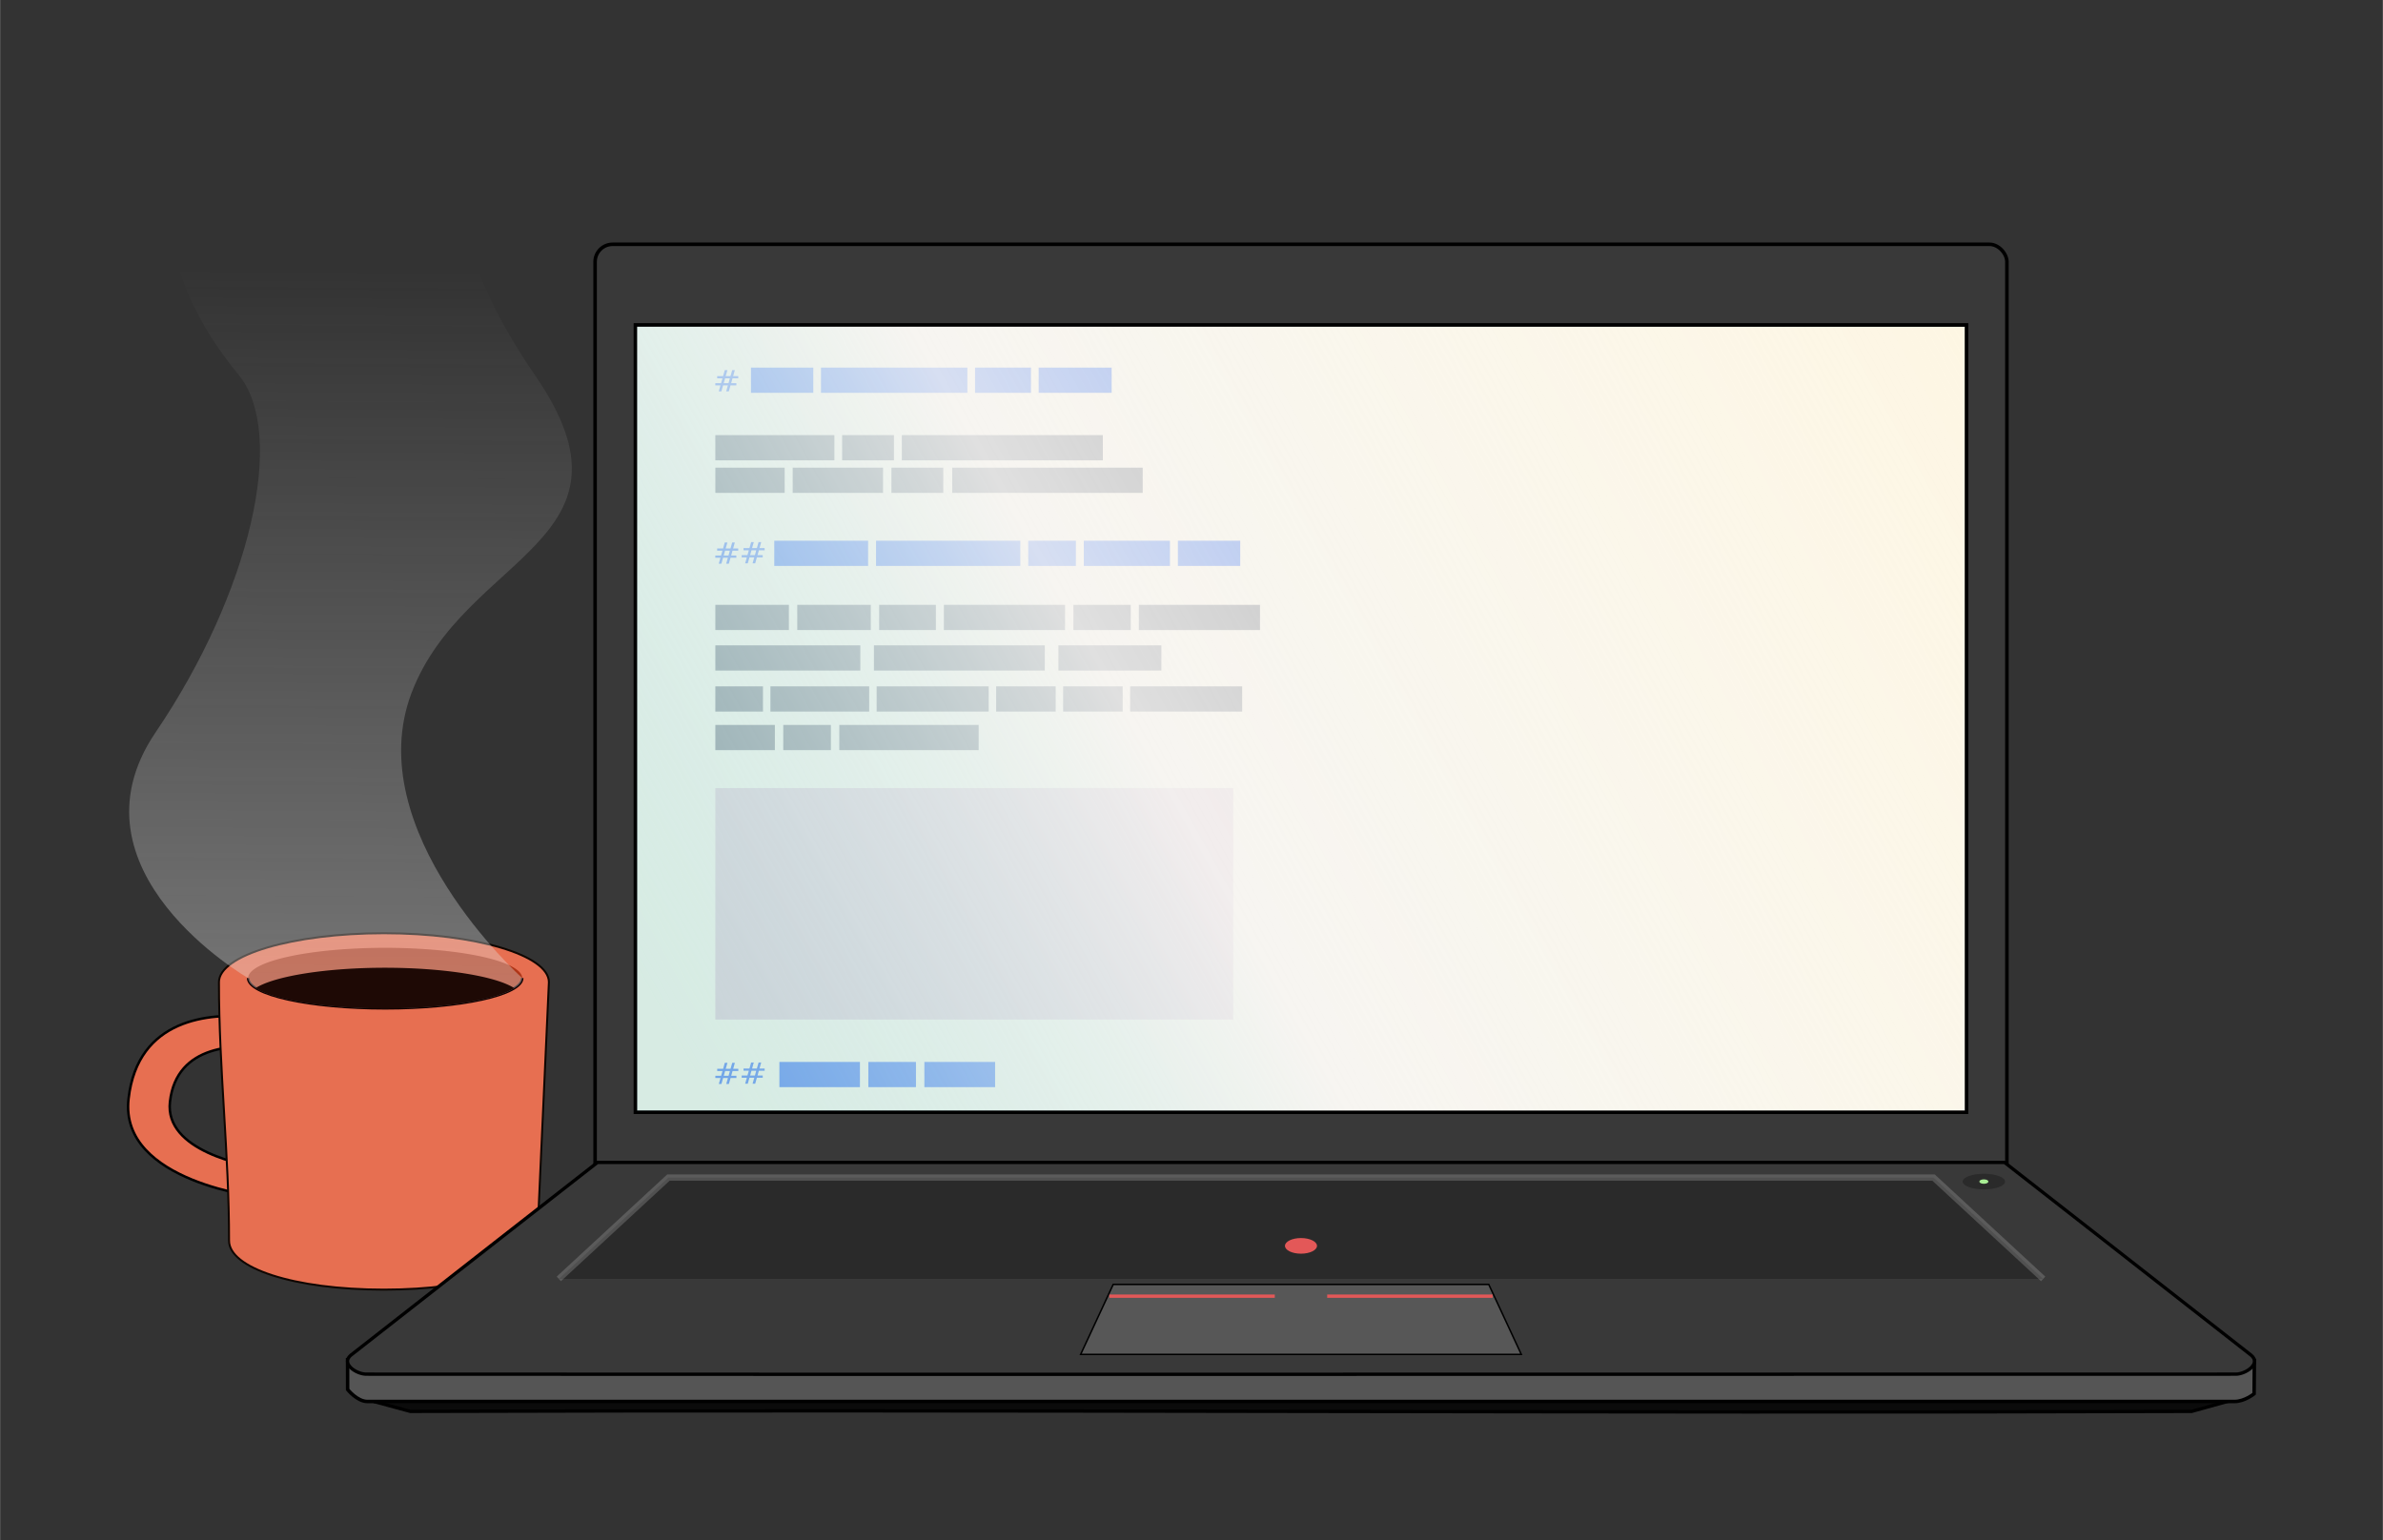 <?xml version="1.0" encoding="UTF-8" standalone="no"?>
<svg
   xmlns:dc="http://purl.org/dc/elements/1.1/"
   xmlns:cc="http://creativecommons.org/ns#"
   xmlns:rdf="http://www.w3.org/1999/02/22-rdf-syntax-ns#"
   xmlns:svg="http://www.w3.org/2000/svg"
   xmlns="http://www.w3.org/2000/svg"
   xmlns:xlink="http://www.w3.org/1999/xlink"
   xmlns:sodipodi="http://sodipodi.sourceforge.net/DTD/sodipodi-0.dtd"
   xmlns:inkscape="http://www.inkscape.org/namespaces/inkscape"
   width="7.52in"
   height="4.862in"
   viewBox="0 0 191.004 123.504"
   version="1.1"
   id="svg9706"
   inkscape:version="1.0.1 (1.0.1+r74)"
   sodipodi:docname="laptop_markdown_light.svg">
  <rect x="0" y="0" width="191.004" height="123.504" fill="#333333" stroke="none"/>
  <defs
     id="defs9700">
    <linearGradient
       inkscape:collect="always"
       id="linearGradient11663">
      <stop
         style="stop-color:#ade2ec;stop-opacity:0.479"
         offset="0"
         id="stop11659" />
      <stop
         id="stop11667"
         offset="0.297"
         style="stop-color:#f5f5f5;stop-opacity:0.841" />
      <stop
         style="stop-color:#ffffff;stop-opacity:0;"
         offset="1"
         id="stop11661" />
    </linearGradient>
    <linearGradient
       inkscape:collect="always"
       xlink:href="#linearGradient11663"
       id="linearGradient11665-2"
       x1="45.353"
       y1="76.584"
       x2="175.732"
       y2="3.89"
       gradientUnits="userSpaceOnUse"
       gradientTransform="translate(3.7507182e-6)" />
    <linearGradient
       gradientTransform="translate(-24.816,-133.558)"
       inkscape:collect="always"
       xlink:href="#linearGradient5832"
       id="linearGradient5834"
       x1="43.682"
       y1="301.628"
       x2="44.677"
       y2="146.097"
       gradientUnits="userSpaceOnUse" />
    <linearGradient
       inkscape:collect="always"
       id="linearGradient5832">
      <stop
         style="stop-color:#e3e3e3;stop-opacity:1;"
         offset="0"
         id="stop5828" />
      <stop
         style="stop-color:#e3e3e3;stop-opacity:0;"
         offset="1"
         id="stop5830" />
    </linearGradient>
  </defs>
  <sodipodi:namedview
     id="base"
     pagecolor="#ffffff"
     bordercolor="#666666"
     borderopacity="1.0"
     inkscape:pageopacity="0.0"
     inkscape:pageshadow="2"
     inkscape:zoom="1.4"
     inkscape:cx="333.56707"
     inkscape:cy="250.76046"
     inkscape:document-units="mm"
     inkscape:current-layer="layer28"
     showgrid="false"
     units="in"
     inkscape:snap-global="false"
     inkscape:window-width="1900"
     inkscape:window-height="1032"
     inkscape:window-x="0"
     inkscape:window-y="28"
     inkscape:window-maximized="1"
     showguides="true"
     inkscape:guide-bbox="true"
     fit-margin-top="0.4"
     fit-margin-left="0.4"
     fit-margin-right="0.4"
     fit-margin-bottom="0.4"
     inkscape:snap-nodes="true"
     inkscape:snap-others="true"
     inkscape:object-nodes="true"
     inkscape:snap-bbox="false"
     inkscape:document-rotation="0">
    <sodipodi:guide
       position="57.502,78.508"
       orientation="1,0"
       id="guide12566"
       inkscape:locked="false" />
  </sodipodi:namedview>
  <g
     inkscape:groupmode="layer"
     id="layer30"
     inkscape:label="mug"
     sodipodi:insensitive="true"
     transform="translate(10.066,9.018)">
    <path
       style="fill:#e76f51;fill-opacity:1;stroke:#000000;stroke-width:0.198px;stroke-linecap:butt;stroke-linejoin:miter;stroke-opacity:1"
       d="m 10.136,72.519 c -3.375,-0.331 -9.168,0.076 -9.907,6.565 -0.765,6.719 10.724,7.91 10.724,7.91 l 0.269,-2.288 C 9.492,84.453 3.101,83.25 3.549,79.32 c 0.533,-4.678 5.436,-4.624 7.854,-4.304 0.373,0.05 0.677,0.104 0.907,0.149 l 0.245,-2.235 c 0,0 -0.704,-0.192 -1.778,-0.336 -0.201,-0.027 -0.416,-0.052 -0.641,-0.075 z"
       id="path5674-3"
       inkscape:connector-curvature="0" />
    <path
       style="opacity:1;fill:#e76f51;fill-opacity:1;stroke:#100701;stroke-width:0.158;stroke-miterlimit:4;stroke-dasharray:none;stroke-opacity:0.995"
       d="m 20.7,65.808 c -7.304,1e-5 -13.224,1.756 -13.224,3.923 2.522e-4,0.003 5.028e-4,0.006 7.938e-4,0.009 -0.006,6.907 0.818,13.814 0.808,20.72 8.8e-5,2.167 5.112,3.923 12.415,3.923 7.304,1.8e-5 12.187,-1.759 12.285,-3.923 l 0.94,-20.729 c -9e-5,-2.167 -5.921,-3.923 -13.224,-3.923 z"
       id="path5580-9"
       inkscape:connector-curvature="0"
       sodipodi:nodetypes="cccccsccc" />
    <path
       style="opacity:1;fill:#af3618;fill-opacity:1;stroke:none;stroke-width:0.083;stroke-miterlimit:4;stroke-dasharray:none;stroke-opacity:1"
       d="m 31.787,69.404 a 10.987,2.426 0 0 1 -10.987,2.426 10.987,2.426 0 0 1 -10.987,-2.426 10.987,2.426 0 0 1 10.987,-2.426 10.987,2.426 0 0 1 10.987,2.426 z"
       id="path5578-0"
       inkscape:connector-curvature="0" />
    <path
       style="opacity:1;fill:none;fill-opacity:1;stroke:#120000;stroke-width:0.2;stroke-miterlimit:4;stroke-dasharray:none;stroke-opacity:1"
       d="m 31.787,69.404 c -5e-6,1.34 -4.919,2.426 -10.987,2.426 -6.068,0 -10.987,-1.086 -10.987,-2.426"
       id="path5578-1-8"
       inkscape:connector-curvature="0"
       sodipodi:nodetypes="csc" />
    <path
       style="fill:url(#linearGradient5834);fill-opacity:1;stroke:none;stroke-width:0.265px;stroke-linecap:butt;stroke-linejoin:miter;stroke-opacity:1"
       d="m 22.923,46.518 c 4.233,-11.113 19.05,-12.12 9.922,-25.4 C 22.764,6.451 28.892,1.349 28.892,1.349 L 6.374,1.142 C 0.685,7.756 5.051,16.223 9.019,20.985 c 3.969,4.763 0.926,17.595 -6.615,28.707 -7.541,11.113 7.408,19.711 7.408,19.711 5e-6,1.34 4.919,2.426 10.987,2.426 6.068,0 10.987,-1.086 10.987,-2.426 0,0 -13.097,-11.774 -8.864,-22.886 z"
       id="path5793"
       inkscape:connector-curvature="0"
       sodipodi:nodetypes="ssccsscscs" />
    <path
       style="opacity:1;fill:#1e0905;fill-opacity:1;stroke:none;stroke-width:0.083;stroke-miterlimit:4;stroke-dasharray:none;stroke-opacity:1"
       d="m 20.78,68.575 a 10.987,2.426 0 0 0 -10.369,1.632 10.987,2.426 0 0 0 10.369,1.632 10.987,2.426 0 0 0 10.369,-1.632 10.987,2.426 0 0 0 -10.369,-1.632 z"
       id="path5578-19"
       inkscape:connector-curvature="0" />
  </g>
  <g
     inkscape:groupmode="layer"
     id="layer23"
     inkscape:label="frame"
     transform="translate(17.802,-131.265)"
     style="display:inline"
     sodipodi:insensitive="true">
    <rect
       style="opacity:1;vector-effect:none;fill:#393939;fill-opacity:1;stroke:#000000;stroke-width:0.283;stroke-linecap:butt;stroke-linejoin:miter;stroke-miterlimit:4;stroke-dasharray:none;stroke-dashoffset:0;stroke-opacity:1"
       id="rect10323"
       width="113.171"
       height="80.029"
       x="29.892"
       y="150.852"
       ry="1.407" />
    <path
       style="fill:#0b0b0b;fill-opacity:1;stroke:#000000;stroke-width:0.265px;stroke-linecap:butt;stroke-linejoin:miter;stroke-opacity:1"
       d="m 12.148,243.635 2.941,0.796 c 47.61,-0.158 95.171,0.158 142.781,0 l 2.935,-0.815"
       id="path10392-5-6"
       inkscape:connector-curvature="0"
       sodipodi:nodetypes="cccc" />
    <path
       style="opacity:1;vector-effect:none;fill:#555555;fill-opacity:1;stroke:#000000;stroke-width:0.28;stroke-linecap:butt;stroke-linejoin:miter;stroke-miterlimit:4;stroke-dasharray:none;stroke-dashoffset:0;stroke-opacity:1"
       d="m 10.052,240.291 152.849,0.059 -0.022,2.667 c 0,0 -0.751,0.619 -1.575,0.619 H 11.64 c -0.824,0 -1.584,-0.96 -1.584,-0.96 z"
       id="rect10325-6-4-5"
       inkscape:connector-curvature="0"
       sodipodi:nodetypes="cccsscc" />
    <path
       style="opacity:1;vector-effect:none;fill:#393939;fill-opacity:1;stroke:#000000;stroke-width:0.265;stroke-linecap:butt;stroke-linejoin:miter;stroke-miterlimit:4;stroke-dasharray:none;stroke-dashoffset:0;stroke-opacity:1"
       d="m 30.083,224.467 c 0,0 -14.534,11.353 -19.765,15.453 -0.834,0.687 0.443,1.524 1.223,1.524 54.006,0.034 104.112,-0.006 149.873,0 0.779,-8e-5 2.057,-0.837 1.223,-1.524 -5.231,-4.1 -19.765,-15.453 -19.765,-15.453 z"
       id="rect10325-7-6"
       inkscape:connector-curvature="0"
       sodipodi:nodetypes="ccccccc" />
  </g>
  <g
     inkscape:groupmode="layer"
     id="layer25"
     inkscape:label="keyboard"
     sodipodi:insensitive="true"
     transform="translate(10.066,9.018)">
    <path
       style="fill:#2a2a2a;fill-opacity:1;stroke:none;stroke-width:0.265px;stroke-linecap:butt;stroke-linejoin:miter;stroke-opacity:1"
       d="m 43.507,85.398 -8.788,8.126 h 53.692 11.604 53.691 L 144.918,85.398 H 100.298 88.127 Z"
       id="path11594"
       inkscape:connector-curvature="0" />
    <path
       style="fill:none;fill-opacity:1;stroke:#cbcbcb;stroke-width:0.5;stroke-linecap:butt;stroke-linejoin:miter;stroke-miterlimit:4;stroke-dasharray:none;stroke-opacity:0.239"
       d="m 153.706,93.524 -8.788,-8.126 c -35.872,0 -65.095,0 -101.411,0 l -8.788,8.126"
       id="path11594-4"
       inkscape:connector-curvature="0"
       sodipodi:nodetypes="cccc" />
    <ellipse
       style="opacity:1;vector-effect:none;fill:#e35858;fill-opacity:1;stroke:none;stroke-width:0.242;stroke-linecap:butt;stroke-linejoin:miter;stroke-miterlimit:4;stroke-dasharray:none;stroke-dashoffset:0;stroke-opacity:0.239"
       id="path11833"
       cx="94.212"
       cy="90.875"
       rx="1.284"
       ry="0.627" />
    <ellipse
       style="opacity:1;vector-effect:none;fill:#2a2a2a;fill-opacity:1;stroke:none;stroke-width:0.279;stroke-linecap:butt;stroke-linejoin:miter;stroke-miterlimit:4;stroke-dasharray:none;stroke-dashoffset:0;stroke-opacity:0.239"
       id="path11833-9"
       cx="148.953"
       cy="85.721"
       rx="1.702"
       ry="0.627" />
    <ellipse
       style="opacity:1;vector-effect:none;fill:#a8ed94;fill-opacity:1;stroke:none;stroke-width:0.068;stroke-linecap:butt;stroke-linejoin:miter;stroke-miterlimit:4;stroke-dasharray:none;stroke-dashoffset:0;stroke-opacity:0.239"
       id="path11833-9-2"
       cx="148.953"
       cy="85.721"
       rx="0.357"
       ry="0.176" />
  </g>
  <g
     inkscape:groupmode="layer"
     id="layer26"
     inkscape:label="trackpad"
     style="display:inline"
     transform="translate(10.066,9.018)"
     sodipodi:insensitive="true">
    <path
       inkscape:connector-curvature="0"
       style="fill:#575757;fill-opacity:1;stroke:#000000;stroke-width:0.12px;stroke-linecap:butt;stroke-linejoin:miter;stroke-opacity:1"
       d="m 79.159,93.967 -2.609,5.61 h 15.939 3.445 15.939 l -2.609,-5.61 H 96.019 92.406 Z"
       id="path11594-5" />
    <g
       id="g11916"
       transform="translate(-0.028)">
      <path
         inkscape:connector-curvature="0"
         id="path11874"
         d="m 78.878,94.908 h 13.263"
         style="fill:#e35858;fill-opacity:1;stroke:#e35858;stroke-width:0.265px;stroke-linecap:butt;stroke-linejoin:miter;stroke-opacity:1" />
      <path
         inkscape:connector-curvature="0"
         id="path11874-6"
         d="M 96.34,94.908 H 109.604"
         style="display:inline;fill:#e35858;fill-opacity:1;stroke:#e35858;stroke-width:0.265px;stroke-linecap:butt;stroke-linejoin:miter;stroke-opacity:1" />
    </g>
  </g>
  <g
     inkscape:groupmode="layer"
     id="layer28"
     inkscape:label="markdown"
     transform="translate(10.066,9.018)">
    <rect
       style="display:inline;opacity:1;vector-effect:none;fill:#fdf4db;fill-opacity:1;stroke:#000000;stroke-width:0.267;stroke-linecap:butt;stroke-linejoin:miter;stroke-miterlimit:4;stroke-dasharray:none;stroke-dashoffset:0;stroke-opacity:1"
       id="rect10370-0"
       width="106.706"
       height="63.122"
       x="40.859"
       y="17.041"
       sodipodi:insensitive="true" />
    <g
       id="g1105"
       transform="translate(-6.37)"
       style="fill:#6e6e6e;fill-opacity:1">
      <rect
         style="opacity:1;vector-effect:none;fill:#6e6e6e;fill-opacity:1;stroke:none;stroke-width:0.514;stroke-linecap:butt;stroke-linejoin:miter;stroke-miterlimit:4;stroke-dasharray:none;stroke-dashoffset:0;stroke-opacity:1"
         id="rect12015-6-4"
         width="4.154"
         height="2.021"
         x="63.801"
         y="25.87" />
      <rect
         style="opacity:1;vector-effect:none;fill:#6e6e6e;fill-opacity:1;stroke:none;stroke-width:0.779;stroke-linecap:butt;stroke-linejoin:miter;stroke-miterlimit:4;stroke-dasharray:none;stroke-dashoffset:0;stroke-opacity:1"
         id="rect12015-6-5-4"
         width="9.544"
         height="2.021"
         x="53.636"
         y="25.87" />
      <rect
         style="opacity:1;vector-effect:none;fill:#6e6e6e;fill-opacity:1;stroke:none;stroke-width:1.012;stroke-linecap:butt;stroke-linejoin:miter;stroke-miterlimit:4;stroke-dasharray:none;stroke-dashoffset:0;stroke-opacity:1"
         id="rect12015-6-5-7-7"
         width="16.112"
         height="2.021"
         x="68.587"
         y="25.87" />
    </g>
    <g
       id="g1293"
       style="fill:#6e6e6e;fill-opacity:1"
       transform="translate(-0.169)">
      <rect
         style="opacity:1;vector-effect:none;fill:#6e6e6e;fill-opacity:1;stroke:none;stroke-width:0.594;stroke-linecap:butt;stroke-linejoin:miter;stroke-miterlimit:4;stroke-dasharray:none;stroke-dashoffset:0;stroke-opacity:1"
         id="rect12015-2"
         width="5.558"
         height="2.021"
         x="47.436"
         y="28.48" />
      <rect
         style="opacity:1;vector-effect:none;fill:#6e6e6e;fill-opacity:1;stroke:none;stroke-width:0.514;stroke-linecap:butt;stroke-linejoin:miter;stroke-miterlimit:4;stroke-dasharray:none;stroke-dashoffset:0;stroke-opacity:1"
         id="rect12015-6-9"
         width="4.154"
         height="2.021"
         x="61.552"
         y="28.48" />
      <rect
         style="opacity:1;vector-effect:none;fill:#6e6e6e;fill-opacity:1;stroke:none;stroke-width:0.678;stroke-linecap:butt;stroke-linejoin:miter;stroke-miterlimit:4;stroke-dasharray:none;stroke-dashoffset:0;stroke-opacity:1"
         id="rect12015-6-5-8"
         width="7.242"
         height="2.021"
         x="53.636"
         y="28.48" />
      <rect
         style="opacity:1;vector-effect:none;fill:#6e6e6e;fill-opacity:1;stroke:none;stroke-width:0.985;stroke-linecap:butt;stroke-linejoin:miter;stroke-miterlimit:4;stroke-dasharray:none;stroke-dashoffset:0;stroke-opacity:1"
         id="rect12015-6-5-7-2"
         width="15.27"
         height="2.021"
         x="66.424"
         y="28.48" />
    </g>
    <g
       id="g1303"
       style="fill:#6e6e6e;fill-opacity:1"
       transform="translate(-0.235)">
      <rect
         style="opacity:1;vector-effect:none;fill:#6e6e6e;fill-opacity:1;stroke:none;stroke-width:0.612;stroke-linecap:butt;stroke-linejoin:miter;stroke-miterlimit:4;stroke-dasharray:none;stroke-dashoffset:0;stroke-opacity:1"
         id="rect12015-7-26-0-6-9"
         width="5.895"
         height="2.021"
         x="47.502"
         y="39.478" />
      <rect
         style="opacity:1;vector-effect:none;fill:#6e6e6e;fill-opacity:1;stroke:none;stroke-width:0.612;stroke-linecap:butt;stroke-linejoin:miter;stroke-miterlimit:4;stroke-dasharray:none;stroke-dashoffset:0;stroke-opacity:1"
         id="rect12015-7-26-0-6-9-4"
         width="5.895"
         height="2.021"
         x="54.068"
         y="39.478" />
      <g
         id="g12628"
         transform="translate(8.534,-19.115)"
         style="fill:#6e6e6e;fill-opacity:1">
        <rect
           y="58.593"
           x="52.099"
           height="2.021"
           width="4.547"
           id="rect12015-7-26-0-6-9-9"
           style="opacity:1;vector-effect:none;fill:#6e6e6e;fill-opacity:1;stroke:none;stroke-width:0.537;stroke-linecap:butt;stroke-linejoin:miter;stroke-miterlimit:4;stroke-dasharray:none;stroke-dashoffset:0;stroke-opacity:1" />
        <rect
           y="58.593"
           x="57.288"
           height="2.021"
           width="9.712"
           id="rect12015-7-26-0-6-9-9-0"
           style="opacity:1;vector-effect:none;fill:#6e6e6e;fill-opacity:1;stroke:none;stroke-width:0.785;stroke-linecap:butt;stroke-linejoin:miter;stroke-miterlimit:4;stroke-dasharray:none;stroke-dashoffset:0;stroke-opacity:1" />
      </g>
      <g
         id="g12632"
         transform="translate(24.163,-21.585)"
         style="fill:#6e6e6e;fill-opacity:1">
        <rect
           y="61.064"
           x="52.043"
           height="2.021"
           width="4.595"
           id="rect12015-7-26-0-6-9-9-9"
           style="opacity:1;vector-effect:none;fill:#6e6e6e;fill-opacity:1;stroke:none;stroke-width:0.54;stroke-linecap:butt;stroke-linejoin:miter;stroke-miterlimit:4;stroke-dasharray:none;stroke-dashoffset:0;stroke-opacity:1" />
        <rect
           y="61.064"
           x="57.288"
           height="2.021"
           width="9.712"
           id="rect12015-7-26-0-6-9-9-0-1"
           style="opacity:1;vector-effect:none;fill:#6e6e6e;fill-opacity:1;stroke:none;stroke-width:0.785;stroke-linecap:butt;stroke-linejoin:miter;stroke-miterlimit:4;stroke-dasharray:none;stroke-dashoffset:0;stroke-opacity:1" />
      </g>
    </g>
    <g
       id="g1310"
       style="fill:#6e6e6e;fill-opacity:1">
      <rect
         style="opacity:1;vector-effect:none;fill:#6e6e6e;fill-opacity:1;stroke:none;stroke-width:0.724;stroke-linecap:butt;stroke-linejoin:miter;stroke-miterlimit:4;stroke-dasharray:none;stroke-dashoffset:0;stroke-opacity:1"
         id="rect12015-7-26-0-6-9-9-9-7"
         width="8.253"
         height="2.021"
         x="74.768"
         y="42.726" />
      <rect
         y="42.726"
         x="59.979"
         height="2.021"
         width="13.698"
         id="rect12015-7-26-0-6-9-9-9-7-7-1"
         style="vector-effect:none;fill:#6e6e6e;fill-opacity:1;stroke:none;stroke-width:0.933;stroke-linecap:butt;stroke-linejoin:miter;stroke-miterlimit:4;stroke-dasharray:none;stroke-dashoffset:0;stroke-opacity:1" />
      <rect
         y="42.726"
         x="47.267"
         height="2.021"
         width="11.621"
         id="rect12015-7-26-0-6-9-9-9-7-7-15"
         style="vector-effect:none;fill:#6e6e6e;fill-opacity:1;stroke:none;stroke-width:0.859;stroke-linecap:butt;stroke-linejoin:miter;stroke-miterlimit:4;stroke-dasharray:none;stroke-dashoffset:0;stroke-opacity:1" />
    </g>
    <g
       id="g12644"
       transform="translate(-6.32,-24.671)"
       style="fill:#6e6e6e;fill-opacity:1">
      <rect
         y="70.685"
         x="53.587"
         height="2.021"
         width="3.818"
         id="rect12015-7-26-0-6-9-9-9-7-7"
         style="opacity:1;vector-effect:none;fill:#6e6e6e;fill-opacity:1;stroke:none;stroke-width:0.492;stroke-linecap:butt;stroke-linejoin:miter;stroke-miterlimit:4;stroke-dasharray:none;stroke-dashoffset:0;stroke-opacity:1" />
      <rect
         y="70.685"
         x="58.003"
         height="2.021"
         width="7.916"
         id="rect12015-7-26-0-6-9-9-9-7-7-9"
         style="opacity:1;vector-effect:none;fill:#6e6e6e;fill-opacity:1;stroke:none;stroke-width:0.709;stroke-linecap:butt;stroke-linejoin:miter;stroke-miterlimit:4;stroke-dasharray:none;stroke-dashoffset:0;stroke-opacity:1" />
      <rect
         y="70.685"
         x="66.517"
         height="2.021"
         width="8.982"
         id="rect12015-7-26-0-6-9-9-9-7-7-7"
         style="opacity:1;vector-effect:none;fill:#6e6e6e;fill-opacity:1;stroke:none;stroke-width:0.755;stroke-linecap:butt;stroke-linejoin:miter;stroke-miterlimit:4;stroke-dasharray:none;stroke-dashoffset:0;stroke-opacity:1" />
      <rect
         y="70.685"
         x="76.097"
         height="2.021"
         width="4.772"
         id="rect12015-7-26-0-6-9-9-9-7-7-7-7"
         style="opacity:1;vector-effect:none;fill:#6e6e6e;fill-opacity:1;stroke:none;stroke-width:0.551;stroke-linecap:butt;stroke-linejoin:miter;stroke-miterlimit:4;stroke-dasharray:none;stroke-dashoffset:0;stroke-opacity:1" />
      <rect
         inkscape:transform-center-y="0.89824687"
         inkscape:transform-center-x="5.501774"
         y="70.685"
         x="81.467"
         height="2.021"
         width="4.772"
         id="rect12015-7-26-0-6-9-9-9-7-7-7-7-6"
         style="opacity:1;vector-effect:none;fill:#6e6e6e;fill-opacity:1;stroke:none;stroke-width:0.551;stroke-linecap:butt;stroke-linejoin:miter;stroke-miterlimit:4;stroke-dasharray:none;stroke-dashoffset:0;stroke-opacity:1" />
      <rect
         y="70.685"
         x="86.837"
         height="2.021"
         width="8.982"
         id="rect12015-7-26-0-6-9-9-9-7-7-7-73"
         style="opacity:1;vector-effect:none;fill:#6e6e6e;fill-opacity:1;stroke:none;stroke-width:0.755;stroke-linecap:butt;stroke-linejoin:miter;stroke-miterlimit:4;stroke-dasharray:none;stroke-dashoffset:0;stroke-opacity:1" />
    </g>
    <g
       id="g12649"
       transform="translate(-7.932,-24.154)"
       style="fill:#6e6e6e;fill-opacity:1">
      <rect
         y="73.261"
         x="55.199"
         height="2.021"
         width="4.772"
         id="rect12015-7-26-0-6-9-9-9-7-7-7-7-65"
         style="opacity:1;vector-effect:none;fill:#6e6e6e;fill-opacity:1;stroke:none;stroke-width:0.551;stroke-linecap:butt;stroke-linejoin:miter;stroke-miterlimit:4;stroke-dasharray:none;stroke-dashoffset:0;stroke-opacity:1" />
      <rect
         y="73.261"
         x="60.644"
         height="2.021"
         width="3.818"
         id="rect12015-7-26-0-6-9-9-9-7-7-3"
         style="opacity:1;vector-effect:none;fill:#6e6e6e;fill-opacity:1;stroke:none;stroke-width:0.492;stroke-linecap:butt;stroke-linejoin:miter;stroke-miterlimit:4;stroke-dasharray:none;stroke-dashoffset:0;stroke-opacity:1" />
      <rect
         y="73.261"
         x="65.135"
         height="2.021"
         width="11.172"
         id="rect12015-7-26-0-6-9-9-9-7-7-9-9"
         style="opacity:1;vector-effect:none;fill:#6e6e6e;fill-opacity:1;stroke:none;stroke-width:0.842;stroke-linecap:butt;stroke-linejoin:miter;stroke-miterlimit:4;stroke-dasharray:none;stroke-dashoffset:0;stroke-opacity:1" />
    </g>
    <g
       id="g1351"
       transform="translate(-0.169)">
      <g
         id="g1333">
        <rect
           y="20.457"
           x="50.291"
           height="2.021"
           width="4.997"
           id="rect12015-7-26-0-6"
           style="vector-effect:none;fill:#356ae3;fill-opacity:1;stroke:none;stroke-width:0.563;stroke-linecap:butt;stroke-linejoin:miter;stroke-miterlimit:4;stroke-dasharray:none;stroke-dashoffset:0;stroke-opacity:1" />
        <rect
           y="20.457"
           x="55.905"
           height="2.021"
           width="11.733"
           id="rect12015-7-26-0-6-1"
           style="vector-effect:none;fill:#356ae3;fill-opacity:1;stroke:none;stroke-width:0.863;stroke-linecap:butt;stroke-linejoin:miter;stroke-miterlimit:4;stroke-dasharray:none;stroke-dashoffset:0;stroke-opacity:1" />
        <rect
           y="20.457"
           x="68.255"
           height="2.021"
           width="4.481"
           id="rect12015-7-26-0-6-5"
           style="vector-effect:none;fill:#356ae3;fill-opacity:1;stroke:none;stroke-width:0.533;stroke-linecap:butt;stroke-linejoin:miter;stroke-miterlimit:4;stroke-dasharray:none;stroke-dashoffset:0;stroke-opacity:1" />
        <rect
           y="20.457"
           x="73.354"
           height="2.021"
           width="5.851"
           id="rect12015-7-26-0-6-5-2"
           style="vector-effect:none;fill:#356ae3;fill-opacity:1;stroke:none;stroke-width:0.61;stroke-linecap:butt;stroke-linejoin:miter;stroke-miterlimit:4;stroke-dasharray:none;stroke-dashoffset:0;stroke-opacity:1" />
      </g>
      <g
         aria-label="#"
         id="text1097"
         style="font-style:normal;font-weight:normal;font-size:10.583px;line-height:1.25;font-family:sans-serif;letter-spacing:0px;word-spacing:0px;fill:#356ae3;fill-opacity:1;stroke:none;stroke-width:0.265"
         transform="matrix(0.254,0,0,0.224,45.141,16.454)">
        <path
           d="m 13.619,21.708 h -1.504 l -0.434,1.726 H 13.195 Z m -0.775,-2.94 -0.537,2.145 h 1.509 l 0.543,-2.145 h 0.827 l -0.532,2.145 h 1.612 v 0.796 h -1.814 l -0.424,1.726 h 1.643 v 0.791 H 13.826 l -0.537,2.139 h -0.827 l 0.532,-2.139 h -1.514 l -0.532,2.139 h -0.832 l 0.537,-2.139 H 9.025 V 23.434 H 10.844 L 11.278,21.708 H 9.614 v -0.796 h 1.866 l 0.527,-2.145 z"
           style="fill:#356ae3;fill-opacity:1;stroke-width:0.265"
           id="path1099" />
      </g>
    </g>
    <g
       id="g1363"
       transform="translate(-0.37)">
      <g
         id="g1327"
         transform="translate(-0.529)">
        <rect
           y="34.337"
           x="52.889"
           height="2.021"
           width="7.523"
           id="rect12015-7"
           style="vector-effect:none;fill:#356ae3;fill-opacity:1;stroke:none;stroke-width:0.691;stroke-linecap:butt;stroke-linejoin:miter;stroke-miterlimit:4;stroke-dasharray:none;stroke-dashoffset:0;stroke-opacity:1" />
        <rect
           y="34.337"
           x="61.048"
           height="2.021"
           width="11.565"
           id="rect12015-7-2"
           style="vector-effect:none;fill:#356ae3;fill-opacity:1;stroke:none;stroke-width:0.857;stroke-linecap:butt;stroke-linejoin:miter;stroke-miterlimit:4;stroke-dasharray:none;stroke-dashoffset:0;stroke-opacity:1" />
        <rect
           y="34.337"
           x="73.249"
           height="2.021"
           width="3.818"
           id="rect12015-7-26"
           style="vector-effect:none;fill:#356ae3;fill-opacity:1;stroke:none;stroke-width:0.492;stroke-linecap:butt;stroke-linejoin:miter;stroke-miterlimit:4;stroke-dasharray:none;stroke-dashoffset:0;stroke-opacity:1" />
        <rect
           y="34.337"
           x="77.702"
           height="2.021"
           width="6.905"
           id="rect12015-7-26-1"
           style="vector-effect:none;fill:#356ae3;fill-opacity:1;stroke:none;stroke-width:0.662;stroke-linecap:butt;stroke-linejoin:miter;stroke-miterlimit:4;stroke-dasharray:none;stroke-dashoffset:0;stroke-opacity:1" />
        <rect
           y="34.337"
           x="85.244"
           height="2.021"
           width="4.997"
           id="rect12015-7-26-0"
           style="vector-effect:none;fill:#356ae3;fill-opacity:1;stroke:none;stroke-width:0.563;stroke-linecap:butt;stroke-linejoin:miter;stroke-miterlimit:4;stroke-dasharray:none;stroke-dashoffset:0;stroke-opacity:1" />
      </g>
      <g
         aria-label="#"
         id="text1097-3"
         style="font-style:normal;font-weight:normal;font-size:10.583px;line-height:1.25;font-family:sans-serif;letter-spacing:0px;word-spacing:0px;fill:#356ae3;fill-opacity:1;stroke:none;stroke-width:0.265"
         transform="matrix(0.254,0,0,0.224,45.341,30.274)">
        <path
           d="m 13.619,21.708 h -1.504 l -0.434,1.726 H 13.195 Z m -0.775,-2.94 -0.537,2.145 h 1.509 l 0.543,-2.145 h 0.827 l -0.532,2.145 h 1.612 v 0.796 h -1.814 l -0.424,1.726 h 1.643 v 0.791 H 13.826 l -0.537,2.139 h -0.827 l 0.532,-2.139 h -1.514 l -0.532,2.139 h -0.832 l 0.537,-2.139 H 9.025 V 23.434 H 10.844 L 11.278,21.708 H 9.614 v -0.796 h 1.866 l 0.527,-2.145 z"
           style="fill:#356ae3;fill-opacity:1;stroke-width:0.265"
           id="path1099-6" />
      </g>
      <g
         aria-label="#"
         id="text1097-3-7"
         style="font-style:normal;font-weight:normal;font-size:10.583px;line-height:1.25;font-family:sans-serif;letter-spacing:0px;word-spacing:0px;fill:#356ae3;fill-opacity:1;stroke:none;stroke-width:0.265"
         transform="matrix(0.254,0,0,0.224,47.456,30.244)">
        <path
           d="m 13.619,21.708 h -1.504 l -0.434,1.726 H 13.195 Z m -0.775,-2.94 -0.537,2.145 h 1.509 l 0.543,-2.145 h 0.827 l -0.532,2.145 h 1.612 v 0.796 h -1.814 l -0.424,1.726 h 1.643 v 0.791 H 13.826 l -0.537,2.139 h -0.827 l 0.532,-2.139 h -1.514 l -0.532,2.139 h -0.832 l 0.537,-2.139 H 9.025 V 23.434 H 10.844 L 11.278,21.708 H 9.614 v -0.796 h 1.866 l 0.527,-2.145 z"
           style="fill:#356ae3;fill-opacity:1;stroke-width:0.265"
           id="path1099-6-5" />
      </g>
    </g>
    <rect
       style="fill:#e1c4c4;fill-opacity:1;stroke:none;stroke-width:2.852;stroke-miterlimit:4;stroke-dasharray:none"
       id="rect1143"
       width="41.516"
       height="18.564"
       x="47.267"
       y="54.168" />
    <g
       id="g1373"
       transform="translate(-0.249)">
      <g
         id="g12660"
         transform="translate(-4.169,0.244)"
         style="fill:#356ae3;fill-opacity:1">
        <g
           id="g12654"
           style="fill:#356ae3;fill-opacity:1">
          <rect
             style="opacity:1;vector-effect:none;fill:#356ae3;fill-opacity:1;stroke:none;stroke-width:0.64;stroke-linecap:butt;stroke-linejoin:miter;stroke-miterlimit:4;stroke-dasharray:none;stroke-dashoffset:0;stroke-opacity:1"
             id="rect12015-7-26-0-6-9-9-9-7-7-9-4"
             width="6.456"
             height="2.021"
             x="56.82"
             y="75.884" />
          <rect
             style="opacity:1;vector-effect:none;fill:#356ae3;fill-opacity:1;stroke:none;stroke-width:0.492;stroke-linecap:butt;stroke-linejoin:miter;stroke-miterlimit:4;stroke-dasharray:none;stroke-dashoffset:0;stroke-opacity:1"
             id="rect12015-7-26-0-6-9-9-9-7-7-8"
             width="3.818"
             height="2.021"
             x="63.95"
             y="75.884" />
          <rect
             style="opacity:1;vector-effect:none;fill:#356ae3;fill-opacity:1;stroke:none;stroke-width:0.6;stroke-linecap:butt;stroke-linejoin:miter;stroke-miterlimit:4;stroke-dasharray:none;stroke-dashoffset:0;stroke-opacity:1"
             id="rect12015-7-26-0-6-9-9-9-7-7-7-7-65-1"
             width="5.67"
             height="2.021"
             x="68.441"
             y="75.884" />
        </g>
      </g>
      <path
         d="m 48.684,76.854 h -0.382 l -0.11,0.386 h 0.385 z m -0.197,-0.657 -0.137,0.479 h 0.384 l 0.138,-0.479 h 0.21 l -0.135,0.479 h 0.41 v 0.178 h -0.461 l -0.108,0.386 h 0.418 v 0.177 H 48.737 l -0.137,0.478 h -0.21 l 0.135,-0.478 h -0.385 l -0.135,0.478 H 47.793 l 0.137,-0.478 H 47.516 V 77.24 h 0.463 l 0.11,-0.386 h -0.423 v -0.178 h 0.474 l 0.134,-0.479 z"
         style="font-style:normal;font-weight:normal;font-size:10.583px;line-height:1.25;font-family:sans-serif;letter-spacing:0px;word-spacing:0px;fill:#356ae3;fill-opacity:1;stroke:none;stroke-width:0.063"
         id="path1099-6-3" />
      <g
         aria-label="#"
         id="text1097-3-7-5"
         style="font-style:normal;font-weight:normal;font-size:10.583px;line-height:1.25;font-family:sans-serif;letter-spacing:0px;word-spacing:0px;fill:#356ae3;fill-opacity:1;stroke:none;stroke-width:0.265"
         transform="matrix(0.254,0,0,0.224,47.335,71.97)">
        <path
           d="m 13.619,21.708 h -1.504 l -0.434,1.726 H 13.195 Z m -0.775,-2.94 -0.537,2.145 h 1.509 l 0.543,-2.145 h 0.827 l -0.532,2.145 h 1.612 v 0.796 h -1.814 l -0.424,1.726 h 1.643 v 0.791 H 13.826 l -0.537,2.139 h -0.827 l 0.532,-2.139 h -1.514 l -0.532,2.139 h -0.832 l 0.537,-2.139 H 9.025 V 23.434 H 10.844 L 11.278,21.708 H 9.614 v -0.796 h 1.866 l 0.527,-2.145 z"
           style="fill:#356ae3;fill-opacity:1;stroke-width:0.265"
           id="path1099-6-5-6" />
      </g>
    </g>
  </g>
  <g
     inkscape:groupmode="layer"
     id="layer27"
     inkscape:label="monitor"
     style="display:inline"
     transform="translate(10.066,9.018)"
     sodipodi:insensitive="true">
    <rect
       style="display:inline;opacity:1;vector-effect:none;fill:url(#linearGradient11665-2);fill-opacity:1;stroke:#000000;stroke-width:0.267;stroke-linecap:butt;stroke-linejoin:miter;stroke-miterlimit:4;stroke-dasharray:none;stroke-dashoffset:0;stroke-opacity:1"
       id="rect10370-0-4"
       width="106.706"
       height="63.122"
       x="40.859"
       y="17.041" />
  </g>
</svg>

